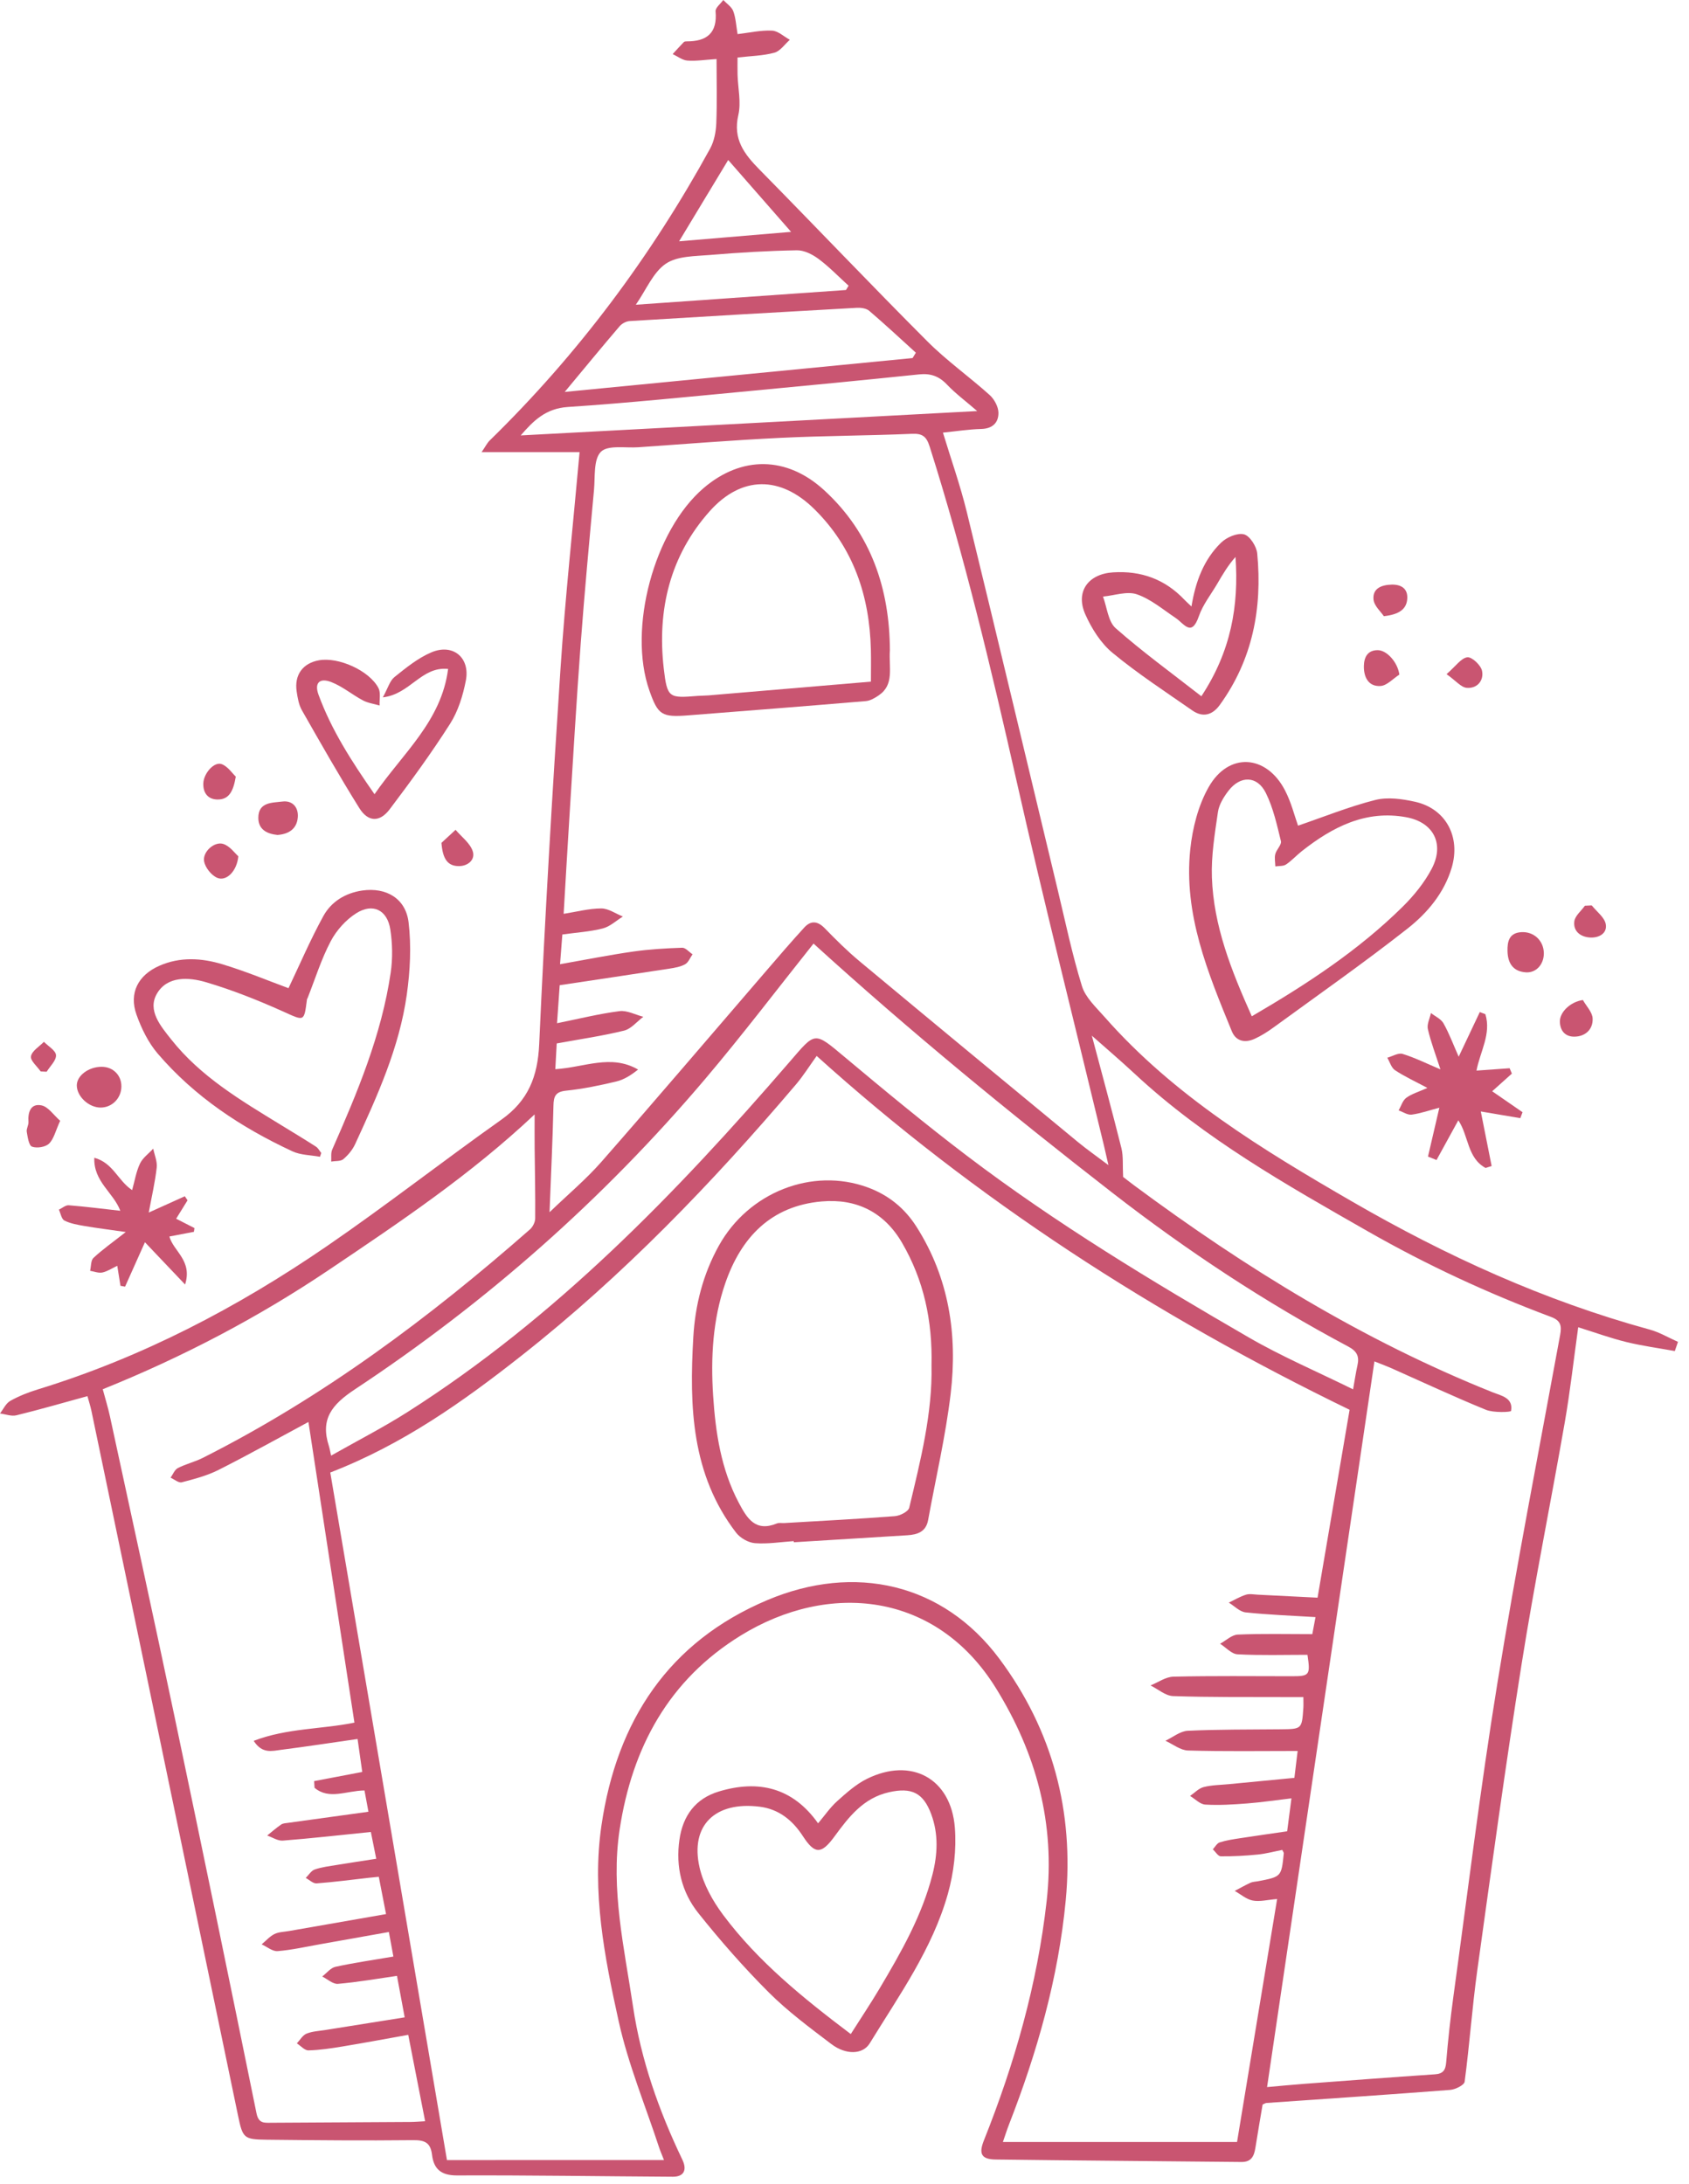 <svg width="116" height="150" viewBox="0 0 116 150" fill="none" xmlns="http://www.w3.org/2000/svg">
<path d="M115.026 92.799C113.911 92.596 112.784 92.446 111.685 92.176C110.593 91.908 109.53 91.519 108.391 91.164C108.08 93.393 107.841 95.556 107.468 97.695C106.504 103.231 105.385 108.742 104.505 114.291C103.394 121.295 102.433 128.323 101.458 135.347C101.106 137.885 100.929 140.446 100.591 142.986C100.56 143.22 99.953 143.52 99.595 143.548C95.391 143.873 91.183 144.152 86.976 144.446C86.913 144.45 86.852 144.495 86.715 144.554C86.554 145.518 86.378 146.524 86.219 147.532C86.13 148.093 85.944 148.507 85.262 148.499C79.634 148.44 74.005 148.403 68.377 148.329C67.386 148.316 67.211 147.925 67.574 147.017C69.688 141.715 71.242 136.283 71.884 130.576C72.484 125.238 71.169 120.431 68.404 115.96C64.294 109.313 56.91 108.623 50.883 112.333C45.933 115.379 43.413 120.023 42.556 125.668C41.931 129.788 42.876 133.791 43.475 137.815C44.024 141.505 45.256 144.986 46.864 148.341C47.208 149.06 46.958 149.516 46.21 149.512C41.268 149.484 36.326 149.403 31.384 149.423C30.286 149.427 29.788 148.971 29.671 148.005C29.571 147.18 29.185 146.992 28.385 147C25.022 147.036 21.658 147.007 18.294 146.969C16.743 146.951 16.669 146.858 16.349 145.318C14.27 135.32 12.195 125.321 10.116 115.323C8.84 109.185 7.562 103.048 6.28 96.911C6.211 96.58 6.104 96.257 6.005 95.896C4.358 96.348 2.751 96.814 1.127 97.212C0.782 97.297 0.377 97.135 0 97.087C0.231 96.791 0.403 96.392 0.705 96.222C1.297 95.889 1.945 95.634 2.597 95.434C9.75 93.239 16.303 89.811 22.441 85.6C26.512 82.808 30.406 79.759 34.436 76.905C36.278 75.601 36.932 73.947 37.032 71.714C37.418 63.114 37.926 54.519 38.495 45.929C38.821 41.006 39.354 36.098 39.805 31.057C37.656 31.057 35.493 31.057 33.075 31.057C33.354 30.65 33.461 30.423 33.63 30.258C39.693 24.341 44.701 17.625 48.771 10.206C49.048 9.7 49.17 9.06 49.194 8.474C49.253 7.044 49.213 5.611 49.213 4.055C48.414 4.106 47.805 4.207 47.207 4.16C46.862 4.134 46.534 3.871 46.199 3.715C46.453 3.439 46.704 3.159 46.966 2.889C47.006 2.848 47.096 2.841 47.163 2.842C48.546 2.848 49.278 2.269 49.145 0.779C49.124 0.537 49.489 0.26 49.675 0C49.911 0.253 50.248 0.467 50.36 0.766C50.534 1.233 50.556 1.757 50.657 2.344C51.472 2.248 52.251 2.067 53.02 2.103C53.437 2.122 53.838 2.511 54.246 2.734C53.895 3.041 53.587 3.511 53.182 3.621C52.399 3.834 51.561 3.845 50.654 3.95C50.654 4.345 50.645 4.741 50.656 5.137C50.682 6.062 50.91 7.032 50.708 7.903C50.322 9.566 51.124 10.594 52.17 11.656C56.021 15.569 59.803 19.551 63.681 23.437C65.008 24.767 66.562 25.868 67.964 27.128C68.284 27.415 68.563 27.926 68.572 28.339C68.587 29.013 68.183 29.443 67.398 29.464C66.546 29.486 65.696 29.621 64.761 29.715C65.316 31.545 65.955 33.345 66.405 35.19C68.508 43.807 70.556 52.437 72.629 61.062C73.165 63.294 73.632 65.548 74.309 67.737C74.553 68.525 75.278 69.188 75.856 69.845C80.625 75.271 86.694 78.959 92.854 82.524C99.322 86.267 106.073 89.345 113.301 91.324C113.975 91.509 114.597 91.882 115.243 92.168C115.169 92.379 115.098 92.589 115.026 92.799ZM45.602 148.364C45.44 147.949 45.344 147.736 45.271 147.514C44.323 144.623 43.142 141.783 42.489 138.826C41.515 134.418 40.639 129.943 41.309 125.376C42.36 118.206 45.91 112.768 52.707 109.902C58.681 107.382 64.763 108.727 68.648 113.95C72.289 118.844 73.774 124.43 73.194 130.531C72.687 135.863 71.235 140.956 69.297 145.927C69.141 146.328 69.013 146.74 68.879 147.124C74.306 147.124 79.615 147.124 84.96 147.124C85.89 141.485 86.801 135.966 87.713 130.437C87.043 130.491 86.515 130.635 86.033 130.541C85.596 130.456 85.209 130.111 84.801 129.88C85.161 129.691 85.514 129.489 85.883 129.319C86.034 129.249 86.217 129.25 86.386 129.218C88.006 128.908 88.007 128.908 88.169 127.301C88.175 127.245 88.121 127.184 88.067 127.064C87.518 127.171 86.958 127.324 86.388 127.381C85.542 127.466 84.689 127.513 83.84 127.504C83.657 127.502 83.478 127.19 83.297 127.022C83.453 126.858 83.581 126.607 83.77 126.547C84.223 126.402 84.703 126.332 85.176 126.259C86.247 126.093 87.322 125.943 88.402 125.785C88.506 124.985 88.597 124.288 88.696 123.522C87.612 123.65 86.636 123.796 85.654 123.872C84.698 123.946 83.733 124.007 82.778 123.951C82.419 123.93 82.081 123.565 81.733 123.357C82.042 123.147 82.325 122.836 82.666 122.748C83.224 122.605 83.819 122.604 84.399 122.548C85.891 122.403 87.383 122.26 88.898 122.115C88.979 121.444 89.046 120.888 89.121 120.268C86.522 120.268 84.055 120.308 81.592 120.236C81.068 120.221 80.557 119.801 80.039 119.567C80.55 119.328 81.052 118.906 81.573 118.881C83.697 118.781 85.827 118.801 87.955 118.779C89.411 118.764 89.413 118.766 89.514 117.312C89.529 117.089 89.516 116.864 89.516 116.568C89 116.568 88.593 116.57 88.185 116.568C85.645 116.557 83.104 116.586 80.567 116.498C80.042 116.48 79.533 116.022 79.017 115.767C79.541 115.556 80.061 115.176 80.589 115.164C83.299 115.102 86.011 115.133 88.723 115.135C89.94 115.136 90.006 115.055 89.796 113.663C88.203 113.663 86.593 113.713 84.989 113.628C84.58 113.606 84.194 113.156 83.797 112.903C84.201 112.683 84.597 112.292 85.009 112.274C86.68 112.202 88.357 112.244 90.128 112.244C90.188 111.928 90.267 111.51 90.349 111.073C88.681 110.97 87.107 110.915 85.544 110.748C85.142 110.705 84.777 110.311 84.394 110.078C84.784 109.892 85.161 109.665 85.568 109.536C85.816 109.457 86.113 109.519 86.387 109.533C87.747 109.598 89.107 109.669 90.489 109.739C91.236 105.357 91.971 101.048 92.69 96.833C79.312 90.34 67.045 82.414 56.088 72.529C55.588 73.224 55.169 73.898 54.66 74.496C48.916 81.258 42.781 87.632 35.795 93.132C31.806 96.273 27.675 99.21 22.683 101.142C25.35 116.856 28.028 132.642 30.697 148.368C35.749 148.364 40.58 148.364 45.602 148.364ZM37.742 83.264C39.015 82.037 40.255 81 41.308 79.799C45.105 75.468 48.838 71.08 52.598 66.717C53.47 65.705 54.338 64.689 55.24 63.705C55.693 63.21 56.159 63.26 56.647 63.762C57.411 64.548 58.194 65.326 59.036 66.027C64.019 70.177 69.019 74.306 74.021 78.434C74.642 78.947 75.305 79.409 76.127 80.029C75.991 79.435 75.912 79.073 75.825 78.712C73.821 70.389 71.725 62.088 69.839 53.738C68.087 45.983 66.255 38.258 63.849 30.675C63.636 30.004 63.375 29.766 62.644 29.797C59.628 29.926 56.606 29.929 53.591 30.075C50.338 30.233 47.09 30.496 43.841 30.721C42.954 30.782 41.747 30.552 41.269 31.033C40.753 31.553 40.879 32.746 40.796 33.653C40.473 37.168 40.145 40.683 39.883 44.203C39.59 48.135 39.362 52.072 39.114 56.008C38.972 58.257 38.846 60.507 38.711 62.768C39.611 62.626 40.452 62.399 41.294 62.398C41.789 62.397 42.284 62.757 42.779 62.954C42.322 63.235 41.898 63.643 41.402 63.77C40.518 63.996 39.591 64.052 38.622 64.187C38.567 64.903 38.516 65.553 38.464 66.228C40.234 65.917 41.847 65.594 43.474 65.361C44.59 65.201 45.723 65.135 46.85 65.097C47.083 65.089 47.326 65.39 47.564 65.548C47.398 65.783 47.281 66.104 47.055 66.231C46.738 66.409 46.345 66.475 45.976 66.532C43.479 66.918 40.979 67.288 38.44 67.67C38.379 68.54 38.321 69.367 38.257 70.281C39.792 69.972 41.159 69.63 42.547 69.452C43.067 69.385 43.635 69.7 44.182 69.84C43.745 70.167 43.351 70.668 42.864 70.789C41.378 71.155 39.855 71.374 38.235 71.671C38.207 72.185 38.174 72.805 38.139 73.439C40.122 73.32 41.957 72.383 43.823 73.464C43.347 73.846 42.857 74.158 42.324 74.285C41.192 74.554 40.043 74.795 38.888 74.913C38.15 74.988 38.025 75.295 38.011 75.951C37.957 78.312 37.842 80.674 37.742 83.264ZM77.135 80.838C77.304 80.968 77.599 81.203 77.902 81.427C85.559 87.107 93.627 92.073 102.511 95.631C103.088 95.862 103.944 96.003 103.779 96.912C103.764 96.997 102.577 97.049 102.049 96.833C99.859 95.938 97.714 94.934 95.552 93.973C95.257 93.842 94.952 93.731 94.395 93.509C91.919 110.248 89.472 126.796 87.022 143.355C87.918 143.276 88.768 143.192 89.62 143.128C92.594 142.905 95.568 142.68 98.544 142.478C99.107 142.44 99.278 142.201 99.323 141.653C99.447 140.15 99.611 138.649 99.816 137.154C100.799 129.991 101.673 122.809 102.83 115.673C104.129 107.658 105.684 99.683 107.149 91.695C107.266 91.058 107.195 90.705 106.515 90.451C102.171 88.827 97.982 86.882 93.946 84.578C88.338 81.375 82.719 78.21 77.95 73.771C76.926 72.818 75.859 71.911 74.812 70.983C74.965 70.978 74.989 71.141 75.031 71.299C75.697 73.816 76.386 76.328 77.016 78.854C77.157 79.418 77.094 80.032 77.135 80.838ZM7.057 95.423C7.235 96.089 7.418 96.672 7.547 97.267C9.031 104.131 10.533 110.992 11.978 117.865C13.889 126.953 15.764 136.048 17.615 145.149C17.761 145.866 18.146 145.808 18.63 145.805C21.822 145.786 25.015 145.77 28.207 145.75C28.504 145.748 28.8 145.721 29.198 145.7C28.802 143.675 28.424 141.739 28.038 139.766C26.482 140.044 25.008 140.32 23.529 140.565C22.753 140.693 21.968 140.814 21.185 140.833C20.923 140.84 20.654 140.521 20.388 140.351C20.606 140.121 20.785 139.794 21.053 139.684C21.456 139.519 21.92 139.502 22.36 139.431C24.143 139.145 25.927 138.862 27.793 138.564C27.598 137.513 27.425 136.587 27.264 135.716C25.852 135.918 24.535 136.152 23.208 136.264C22.865 136.293 22.49 135.938 22.13 135.759C22.433 135.529 22.706 135.165 23.043 135.092C24.341 134.81 25.658 134.621 27.018 134.389C26.919 133.852 26.827 133.356 26.707 132.703C25.09 132.991 23.548 133.267 22.006 133.539C21.028 133.712 20.053 133.936 19.067 134.016C18.717 134.044 18.337 133.716 17.971 133.551C18.259 133.31 18.517 133.009 18.844 132.845C19.139 132.697 19.508 132.695 19.845 132.636C22.033 132.253 24.222 131.872 26.513 131.472C26.35 130.631 26.184 129.778 26.015 128.91C25.719 128.94 25.516 128.958 25.313 128.981C24.122 129.115 22.934 129.275 21.74 129.363C21.503 129.38 21.246 129.12 20.998 128.988C21.202 128.788 21.373 128.493 21.617 128.408C22.097 128.242 22.616 128.182 23.122 128.098C24.015 127.95 24.911 127.818 25.84 127.673C25.698 126.966 25.587 126.413 25.47 125.832C23.375 126.045 21.402 126.269 19.423 126.425C19.077 126.452 18.708 126.199 18.35 126.076C18.668 125.821 18.975 125.549 19.31 125.32C19.441 125.23 19.637 125.226 19.806 125.202C21.599 124.952 23.392 124.706 25.304 124.442C25.216 123.966 25.122 123.461 25.033 122.98C23.781 122.998 22.603 123.64 21.603 122.798C21.593 122.645 21.583 122.492 21.574 122.339C22.643 122.135 23.713 121.931 24.879 121.709C24.774 120.968 24.67 120.238 24.558 119.445C22.752 119.704 21.03 119.97 19.302 120.189C18.697 120.266 18.011 120.488 17.423 119.572C19.722 118.692 22.101 118.78 24.342 118.321C23.286 111.42 22.234 104.542 21.183 97.67C19.112 98.783 17.079 99.919 15.002 100.967C14.217 101.363 13.338 101.591 12.48 101.815C12.267 101.87 11.972 101.611 11.715 101.496C11.878 101.27 11.993 100.951 12.214 100.837C12.759 100.556 13.375 100.415 13.923 100.138C22.165 95.984 29.489 90.512 36.396 84.444C36.591 84.272 36.754 83.947 36.757 83.691C36.772 82.084 36.734 80.476 36.719 78.868C36.712 78.142 36.718 77.416 36.718 76.545C32.32 80.69 27.472 83.936 22.632 87.195C17.75 90.484 12.569 93.202 7.057 95.423ZM92.929 95.429C93.056 94.719 93.124 94.244 93.23 93.778C93.37 93.162 93.193 92.806 92.592 92.487C86.884 89.451 81.501 85.891 76.404 81.933C69.337 76.444 62.418 70.767 55.873 64.811C53.427 67.877 51.004 71.075 48.413 74.132C41.426 82.375 33.388 89.468 24.382 95.424C22.787 96.479 21.985 97.471 22.591 99.332C22.64 99.482 22.663 99.641 22.739 99.982C24.567 98.945 26.333 98.042 27.998 96.982C38.156 90.515 46.427 81.975 54.228 72.938C56.021 70.861 55.893 70.831 58 72.594C60.761 74.905 63.536 77.206 66.403 79.383C72.533 84.038 79.114 88.011 85.763 91.862C88.035 93.178 90.468 94.215 92.929 95.429ZM38.785 26.92C46.928 26.127 54.802 25.36 62.676 24.594C62.751 24.472 62.826 24.349 62.901 24.226C61.838 23.262 60.789 22.282 59.699 21.35C59.498 21.178 59.127 21.127 58.842 21.143C53.642 21.431 48.443 21.733 43.245 22.053C43.006 22.068 42.714 22.222 42.557 22.406C41.356 23.81 40.184 25.237 38.785 26.92ZM67.113 28.234C66.305 27.535 65.616 27.025 65.035 26.412C64.489 25.836 63.91 25.634 63.128 25.715C59.247 26.117 55.363 26.495 51.478 26.859C47.319 27.249 43.162 27.679 38.996 27.955C37.474 28.056 36.631 28.903 35.762 29.908C46.187 29.352 56.559 28.798 67.113 28.234ZM58.101 19.919C58.161 19.821 58.221 19.724 58.281 19.626C57.599 19.006 56.956 18.334 56.22 17.786C55.8 17.473 55.227 17.184 54.729 17.192C52.746 17.227 50.762 17.344 48.785 17.512C47.74 17.601 46.517 17.576 45.725 18.116C44.854 18.711 44.385 19.897 43.668 20.931C48.644 20.583 53.373 20.251 58.101 19.919ZM54.332 15.926C52.869 14.255 51.458 12.642 50.012 10.99C48.882 12.861 47.773 14.697 46.64 16.574C49.24 16.355 51.745 16.144 54.332 15.926Z" fill="#C95571"/>
<path d="M56.186 125.238C56.651 124.688 57.019 124.142 57.495 123.716C58.128 123.15 58.785 122.557 59.535 122.185C62.579 120.675 65.314 122.141 65.579 125.533C65.696 127.032 65.508 128.629 65.1 130.081C64.038 133.861 61.755 137.049 59.731 140.351C59.258 141.122 58.105 141.167 57.087 140.393C55.613 139.273 54.11 138.16 52.805 136.857C51.088 135.142 49.477 133.304 47.963 131.406C46.814 129.966 46.396 128.22 46.664 126.357C46.9 124.713 47.766 123.537 49.366 123.053C52.098 122.225 54.447 122.785 56.186 125.238ZM58.431 139.713C59.137 138.599 59.804 137.602 60.416 136.572C61.889 134.092 63.319 131.59 64.041 128.76C64.396 127.367 64.462 125.973 63.956 124.61C63.407 123.129 62.599 122.755 61.055 123.102C59.296 123.498 58.297 124.796 57.315 126.137C56.408 127.377 55.96 127.38 55.138 126.113C54.426 125.014 53.476 124.259 52.174 124.096C49.115 123.714 47.39 125.382 48.043 128.259C48.306 129.418 48.947 130.568 49.669 131.534C52.073 134.748 55.17 137.25 58.431 139.713Z" fill="#C95571"/>
<path d="M89.149 56.712C90.917 56.108 92.655 55.402 94.456 54.947C95.307 54.732 96.307 54.874 97.19 55.072C99.297 55.543 100.334 57.476 99.702 59.599C99.182 61.346 98.022 62.718 96.657 63.79C93.668 66.138 90.55 68.324 87.476 70.564C87.062 70.866 86.621 71.149 86.156 71.358C85.509 71.649 84.886 71.53 84.6 70.832C82.959 66.823 81.278 62.794 81.748 58.333C81.902 56.871 82.295 55.32 83.014 54.057C84.381 51.653 86.969 51.821 88.248 54.277C88.684 55.11 88.911 56.051 89.149 56.712ZM85.973 69.805C89.737 67.61 93.292 65.286 96.339 62.275C97.11 61.513 97.826 60.629 98.328 59.675C99.219 57.982 98.471 56.485 96.593 56.135C93.803 55.615 91.513 56.804 89.404 58.466C89.034 58.758 88.713 59.119 88.324 59.379C88.134 59.506 87.837 59.472 87.589 59.511C87.583 59.228 87.519 58.931 87.586 58.667C87.666 58.352 88.034 58.022 87.973 57.773C87.698 56.65 87.445 55.49 86.937 54.465C86.345 53.272 85.183 53.253 84.367 54.321C84.041 54.747 83.721 55.266 83.647 55.779C83.431 57.263 83.181 58.771 83.233 60.259C83.347 63.604 84.572 66.674 85.973 69.805Z" fill="#C95571"/>
<path d="M21.977 79.455C21.342 79.337 20.649 79.344 20.082 79.08C16.568 77.445 13.37 75.335 10.832 72.369C10.183 71.61 9.711 70.639 9.373 69.689C8.846 68.21 9.487 66.982 10.93 66.342C12.357 65.709 13.838 65.799 15.264 66.229C16.892 66.719 18.469 67.381 19.814 67.875C20.583 66.262 21.315 64.544 22.211 62.916C22.755 61.927 23.729 61.333 24.881 61.167C26.512 60.932 27.862 61.704 28.06 63.345C28.257 64.978 28.168 66.684 27.938 68.321C27.426 71.957 25.913 75.281 24.392 78.584C24.212 78.975 23.91 79.341 23.58 79.618C23.39 79.778 23.029 79.736 22.746 79.784C22.766 79.508 22.711 79.2 22.816 78.961C24.544 75.036 26.206 71.086 26.833 66.805C26.975 65.835 26.956 64.807 26.806 63.838C26.598 62.5 25.608 62.009 24.469 62.727C23.753 63.178 23.105 63.905 22.71 64.657C22.061 65.891 21.643 67.246 21.127 68.55C21.114 68.582 21.087 68.61 21.083 68.642C20.877 70.222 20.915 70.137 19.402 69.458C17.695 68.692 15.942 67.995 14.15 67.465C12.965 67.115 11.493 67.028 10.78 68.246C10.104 69.4 11.04 70.484 11.755 71.39C13.772 73.947 16.532 75.577 19.254 77.245C20.072 77.746 20.893 78.241 21.7 78.759C21.852 78.856 21.944 79.047 22.064 79.194C22.033 79.284 22.005 79.369 21.977 79.455Z" fill="#C95571"/>
<path d="M81.83 41.656C82.108 39.941 82.676 38.437 83.855 37.282C84.236 36.908 84.975 36.586 85.435 36.701C85.835 36.801 86.3 37.529 86.346 38.017C86.702 41.774 86.032 45.307 83.769 48.428C83.269 49.118 82.609 49.3 81.895 48.803C80.042 47.514 78.143 46.274 76.407 44.841C75.601 44.175 74.973 43.174 74.54 42.202C73.844 40.638 74.735 39.424 76.441 39.314C78.371 39.19 80.011 39.785 81.346 41.195C81.481 41.337 81.63 41.467 81.83 41.656ZM82.509 47.824C84.557 44.717 85.086 41.595 84.855 38.255C84.35 38.817 83.982 39.443 83.617 40.069C83.18 40.819 82.614 41.524 82.336 42.329C81.831 43.793 81.318 42.83 80.745 42.448C79.875 41.868 79.041 41.15 78.078 40.821C77.4 40.589 76.535 40.905 75.753 40.977C76.031 41.716 76.102 42.689 76.625 43.151C78.46 44.771 80.449 46.213 82.509 47.824Z" fill="#C95571"/>
<path d="M25.721 54.552C27.687 51.711 30.317 49.531 30.776 45.946C28.929 45.763 28.179 47.681 26.294 47.899C26.646 47.259 26.771 46.762 27.09 46.506C27.882 45.871 28.701 45.202 29.621 44.81C31.102 44.179 32.3 45.162 31.994 46.745C31.796 47.771 31.466 48.844 30.911 49.715C29.626 51.734 28.209 53.673 26.765 55.585C26.079 56.494 25.281 56.47 24.68 55.508C23.304 53.304 22.019 51.042 20.733 48.783C20.52 48.409 20.442 47.939 20.376 47.503C20.2 46.358 20.799 45.546 21.916 45.351C23.25 45.118 25.353 46.053 25.989 47.253C26.161 47.578 26.051 48.052 26.07 48.458C25.687 48.345 25.272 48.292 24.926 48.108C24.185 47.714 23.521 47.147 22.748 46.848C21.946 46.538 21.582 46.913 21.872 47.707C22.757 50.13 24.139 52.28 25.721 54.552Z" fill="#C95571"/>
<path d="M98.074 79.441C98.328 78.349 98.582 77.258 98.854 76.084C98.19 76.259 97.581 76.475 96.954 76.56C96.674 76.598 96.358 76.374 96.058 76.27C96.228 75.975 96.331 75.59 96.582 75.405C96.954 75.13 97.43 74.997 98.032 74.726C97.201 74.282 96.473 73.948 95.813 73.512C95.557 73.343 95.452 72.945 95.279 72.651C95.633 72.554 96.034 72.299 96.33 72.389C97.167 72.645 97.96 73.043 98.928 73.451C98.598 72.428 98.27 71.574 98.066 70.691C97.988 70.355 98.198 69.953 98.276 69.581C98.57 69.812 98.966 69.986 99.137 70.287C99.522 70.967 99.796 71.711 100.182 72.582C100.703 71.48 101.168 70.497 101.633 69.514C101.76 69.563 101.888 69.612 102.015 69.662C102.432 71.018 101.648 72.242 101.405 73.536C102.197 73.479 102.939 73.427 103.68 73.374C103.732 73.497 103.784 73.619 103.836 73.742C103.387 74.144 102.938 74.547 102.483 74.955C103.17 75.429 103.869 75.911 104.568 76.394C104.517 76.53 104.465 76.666 104.414 76.802C103.511 76.649 102.609 76.497 101.701 76.343C101.943 77.564 102.194 78.828 102.445 80.091C102.307 80.135 102.168 80.179 102.03 80.223C100.761 79.542 100.868 77.993 100.156 76.951C99.656 77.862 99.158 78.77 98.66 79.678C98.466 79.598 98.27 79.519 98.074 79.441Z" fill="#C95571"/>
<path d="M9.954 85.325C9.473 86.401 9.032 87.388 8.59 88.376C8.485 88.357 8.379 88.337 8.274 88.318C8.204 87.878 8.133 87.438 8.054 86.943C7.706 87.108 7.384 87.326 7.032 87.403C6.772 87.46 6.471 87.333 6.189 87.288C6.26 86.986 6.231 86.577 6.419 86.401C7.034 85.827 7.728 85.338 8.637 84.624C7.503 84.461 6.646 84.355 5.797 84.209C5.329 84.129 4.842 84.045 4.426 83.837C4.224 83.736 4.167 83.346 4.045 83.087C4.271 82.981 4.506 82.769 4.722 82.786C5.878 82.878 7.03 83.026 8.262 83.164C7.799 81.915 6.416 81.169 6.477 79.523C7.774 79.872 8.099 81.103 9.075 81.744C9.253 81.112 9.35 80.479 9.613 79.925C9.801 79.528 10.211 79.237 10.523 78.898C10.611 79.332 10.811 79.78 10.763 80.199C10.648 81.209 10.416 82.206 10.216 83.286C11.105 82.885 11.899 82.526 12.693 82.167C12.755 82.26 12.818 82.353 12.88 82.446C12.621 82.864 12.362 83.283 12.098 83.709C12.543 83.937 12.949 84.144 13.355 84.352C13.343 84.437 13.331 84.523 13.318 84.609C12.773 84.713 12.229 84.817 11.634 84.931C11.903 85.941 13.234 86.576 12.712 88.229C11.756 87.223 10.938 86.361 9.954 85.325Z" fill="#C95571"/>
<path d="M8.337 74.628C8.33 75.431 7.7 76.072 6.915 76.075C6.1 76.078 5.273 75.309 5.275 74.549C5.276 73.88 6.087 73.274 6.98 73.274C7.765 73.275 8.344 73.853 8.337 74.628Z" fill="#C95571"/>
<path d="M106.03 65.452C106.047 66.225 105.51 66.835 104.796 66.787C103.914 66.728 103.555 66.156 103.535 65.334C103.518 64.669 103.646 64.078 104.482 64.027C105.336 63.974 106.011 64.602 106.03 65.452Z" fill="#C95571"/>
<path d="M4.132 76.983C3.811 77.683 3.699 78.232 3.367 78.552C3.119 78.791 2.531 78.884 2.2 78.76C1.979 78.678 1.901 78.108 1.838 77.742C1.801 77.526 1.972 77.28 1.955 77.054C1.905 76.371 2.121 75.774 2.853 75.925C3.318 76.022 3.684 76.593 4.132 76.983Z" fill="#C95571"/>
<path d="M19.057 57.35C18.323 57.275 17.743 56.971 17.742 56.176C17.74 55.078 18.704 55.144 19.393 55.056C20.081 54.967 20.507 55.446 20.453 56.134C20.39 56.944 19.82 57.294 19.057 57.35Z" fill="#C95571"/>
<path d="M16.369 58.817C16.264 59.87 15.53 60.552 14.924 60.297C14.522 60.128 14.098 59.598 14.018 59.168C13.896 58.506 14.737 57.763 15.348 57.972C15.799 58.125 16.135 58.612 16.369 58.817Z" fill="#C95571"/>
<path d="M96.108 46.337C95.675 46.612 95.257 47.092 94.809 47.119C93.981 47.169 93.656 46.507 93.671 45.743C93.684 45.151 93.918 44.657 94.621 44.658C95.251 44.66 95.992 45.488 96.108 46.337Z" fill="#C95571"/>
<path d="M108.713 68.688C108.949 69.109 109.362 69.522 109.382 69.953C109.415 70.676 108.916 71.181 108.159 71.204C107.519 71.223 107.143 70.82 107.132 70.168C107.121 69.521 107.854 68.808 108.713 68.688Z" fill="#C95571"/>
<path d="M30.319 57.892C30.542 57.686 30.915 57.341 31.288 56.997C31.695 57.478 32.273 57.9 32.463 58.455C32.663 59.036 32.157 59.487 31.52 59.49C30.728 59.493 30.4 58.972 30.319 57.892Z" fill="#C95571"/>
<path d="M16.194 53.343C16.024 54.347 15.733 54.929 14.927 54.915C14.277 54.903 13.947 54.464 13.963 53.82C13.98 53.119 14.713 52.291 15.229 52.487C15.652 52.649 15.956 53.121 16.194 53.343Z" fill="#C95571"/>
<path d="M95.042 42.324C94.844 42.022 94.374 41.618 94.332 41.174C94.261 40.419 94.875 40.175 95.57 40.156C96.225 40.138 96.676 40.42 96.652 41.081C96.625 41.836 96.102 42.206 95.042 42.324Z" fill="#C95571"/>
<path d="M99.349 46.305C99.989 45.751 100.355 45.194 100.778 45.147C101.092 45.112 101.705 45.69 101.786 46.078C101.924 46.743 101.451 47.309 100.732 47.245C100.344 47.21 99.994 46.763 99.349 46.305Z" fill="#C95571"/>
<path d="M109.321 62.19C109.658 62.616 110.197 63.005 110.283 63.477C110.398 64.103 109.821 64.434 109.202 64.395C108.546 64.354 108.041 63.965 108.123 63.29C108.169 62.907 108.595 62.57 108.85 62.212C109.007 62.205 109.164 62.198 109.321 62.19Z" fill="#C95571"/>
<path d="M2.793 73.594C2.551 73.244 2.072 72.849 2.127 72.554C2.196 72.18 2.7 71.886 3.016 71.558C3.312 71.863 3.831 72.158 3.847 72.477C3.865 72.845 3.438 73.234 3.205 73.614C3.067 73.606 2.93 73.6 2.793 73.594Z" fill="#C95571"/>
<path d="M54.514 105.854C53.625 105.913 52.729 106.063 51.849 105.995C51.396 105.96 50.839 105.642 50.557 105.276C47.479 101.27 47.341 96.591 47.616 91.847C47.744 89.639 48.283 87.522 49.37 85.564C51.407 81.893 55.775 80.172 59.57 81.55C61.012 82.074 62.131 82.981 62.949 84.269C65.184 87.789 65.77 91.687 65.292 95.724C64.947 98.638 64.27 101.512 63.744 104.404C63.597 105.211 63.019 105.409 62.315 105.452C59.716 105.611 57.117 105.772 54.519 105.933C54.517 105.907 54.515 105.88 54.514 105.854ZM63.976 93.794C64.048 90.704 63.443 87.929 61.955 85.368C60.72 83.244 58.808 82.316 56.438 82.523C52.956 82.828 50.902 84.982 49.811 88.145C48.948 90.645 48.808 93.255 48.978 95.865C49.143 98.4 49.519 100.904 50.732 103.205C51.303 104.288 51.878 105.247 53.356 104.641C53.505 104.58 53.696 104.623 53.867 104.613C56.398 104.464 58.93 104.334 61.458 104.14C61.812 104.113 62.381 103.826 62.445 103.561C63.227 100.301 64.046 97.038 63.976 93.794Z" fill="#C95571"/>
<path d="M61.117 44.659C61.033 45.872 61.439 47.017 60.355 47.76C60.09 47.942 59.773 48.13 59.466 48.156C55.404 48.499 51.34 48.816 47.276 49.135C45.445 49.279 45.192 49.115 44.598 47.427C43.106 43.187 44.917 36.431 48.327 33.521C50.931 31.298 54.033 31.318 56.599 33.667C59.874 36.666 61.098 40.524 61.117 44.659ZM59.814 46.819C59.814 46.065 59.829 45.349 59.812 44.634C59.724 40.929 58.613 37.618 55.929 34.97C53.595 32.667 50.927 32.664 48.742 35.114C46.009 38.178 45.124 41.903 45.587 45.916C45.824 47.971 45.951 47.956 47.937 47.798C48.176 47.779 48.417 47.785 48.656 47.765C52.336 47.453 56.015 47.141 59.814 46.819Z" fill="#C95571"/>
</svg>
